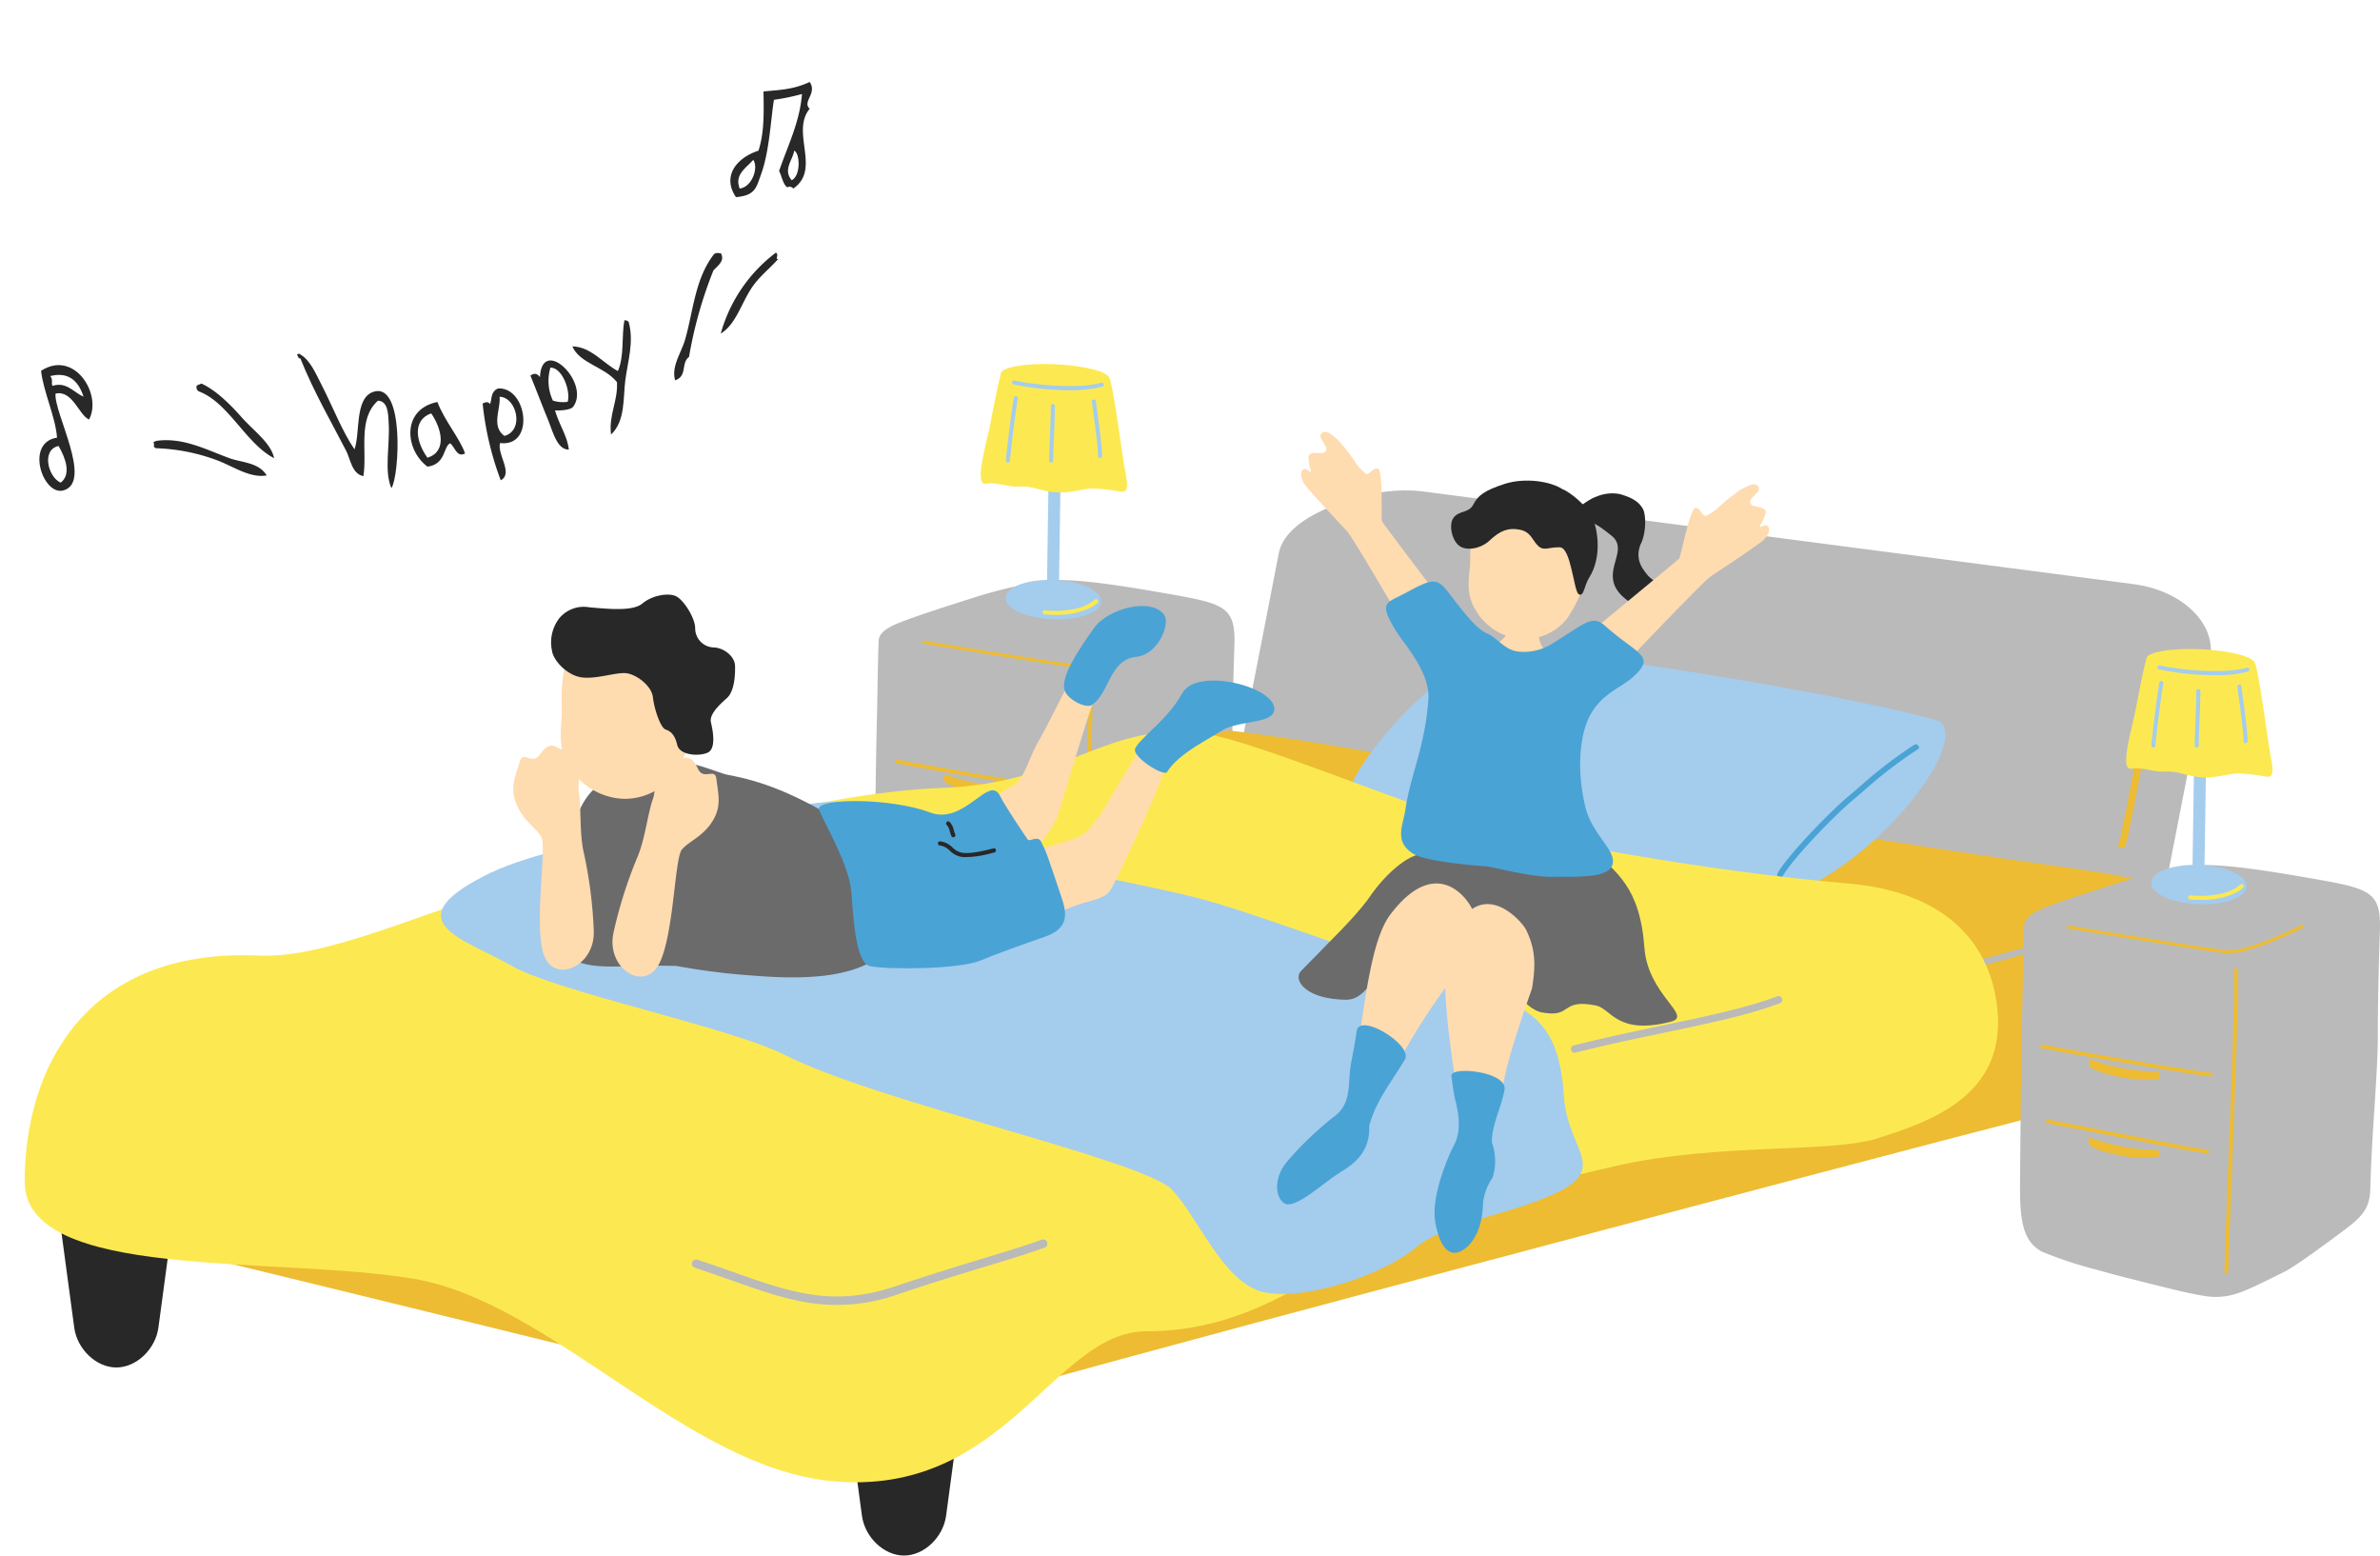 <svg xmlns="http://www.w3.org/2000/svg" xmlns:xlink="http://www.w3.org/1999/xlink" width="420.759" height="274.927" viewBox="0 0 420.759 274.927">
  <defs>
    <style>
      .cls-1 {
        fill: none;
      }

      .cls-2 {
        clip-path: url(#clip-path);
      }

      .cls-3 {
        fill: #bababa;
      }

      .cls-4 {
        fill: #edbc32;
      }

      .cls-5 {
        fill: #fce952;
      }

      .cls-6 {
        fill: #a4cced;
      }

      .cls-12, .cls-7 {
        fill: #282828;
      }

      .cls-8 {
        fill: #4aa3d5;
      }

      .cls-9 {
        fill: #6b6b6b;
      }

      .cls-10 {
        fill: #ffdbb0;
      }

      .cls-11 {
        clip-path: url(#clip-path-2);
      }

      .cls-12 {
        fill-rule: evenodd;
      }
    </style>
    <clipPath id="clip-path">
      <rect id="長方形_672" data-name="長方形 672" class="cls-1" width="416.394" height="210.593"/>
    </clipPath>
    <clipPath id="clip-path-2">
      <rect id="長方形_675" data-name="長方形 675" class="cls-1" width="152.401" height="55.819" transform="translate(0 0)"/>
    </clipPath>
  </defs>
  <g id="グループ_1007" data-name="グループ 1007" transform="translate(1799.759 -5507.27)">
    <g id="グループ_682" data-name="グループ 682" transform="translate(-1795.394 5571.604)">
      <g id="グループ_681" data-name="グループ 681" class="cls-2">
        <path id="パス_6715" data-name="パス 6715" class="cls-3" d="M212.178,95.279c.181-8.915,1.318-19.94,1.318-27,0-8.218.32-16.724.376-18.784.189-6.9-2.071-7.19-12.99-9.1-9.313-1.627-13.683-2.084-17.132-2.2-4.33-.147-11.86,1.761-16.378,3.228-2.69.874-8.564,2.687-12.237,4.109-.87.337-4.028,1.434-4.142,3.229-.156,2.462-.226,9.852-.317,13.45-.2,7.54-.307,17.51-.434,32.339-.036,6.3.434,10.176,3.928,11.986a71.757,71.757,0,0,0,9.667,3.186c1.72.481,3.549.985,5.377,1.444,6.463,1.627,12.61,3.241,15.1,3.338,3.766.147,6.025-1.174,12.614-4.4,2.062-1.011,8.126-5.537,10.354-7.191,3.449-2.561,4.823-3.987,4.895-7.631"/>
        <path id="パス_6716" data-name="パス 6716" class="cls-4" d="M187.059,53.761a7.683,7.683,0,0,1-.814-.042c-2.285-.248-11.765-1.733-27.416-4.3-.184-.03-.3-.171-.263-.315a.349.349,0,0,1,.4-.205c15.636,2.56,25.1,4.043,27.37,4.289,3.244.35,8.079-1.771,13.614-4.367a.4.4,0,0,1,.468.091.236.236,0,0,1-.116.365c-5.218,2.447-9.847,4.48-13.246,4.48"/>
        <path id="パス_6717" data-name="パス 6717" class="cls-4" d="M186.715,110.4h0a.308.308,0,0,1-.336-.27c.047-2.355.289-8.493.567-15.6.554-14.163,1.316-33.56,1.129-37.877a.3.3,0,0,1,.328-.275.322.322,0,0,1,.353.257c.188,4.334-.573,23.741-1.127,37.912-.28,7.1-.519,13.241-.567,15.591a.312.312,0,0,1-.342.262"/>
        <path id="パス_6718" data-name="パス 6718" class="cls-4" d="M183.99,75.554a.342.342,0,0,1-.064,0c-3.167-.365-18.423-2.845-29.839-4.984a.329.329,0,0,1-.253-.38.309.309,0,0,1,.358-.266c11.4,2.136,26.639,4.613,29.8,4.977a.326.326,0,0,1,.276.362.317.317,0,0,1-.276.291"/>
        <path id="パス_6719" data-name="パス 6719" class="cls-4" d="M183.385,89.146a.332.332,0,0,1-.063,0c-2.08-.24-8.369-1.465-15.649-2.885-4.193-.817-8.528-1.662-12.575-2.421a.328.328,0,0,1-.254-.38.311.311,0,0,1,.358-.266c4.051.759,8.387,1.6,12.579,2.422,7.269,1.417,13.547,2.641,15.6,2.877a.324.324,0,0,1,.276.362.316.316,0,0,1-.276.291"/>
        <path id="パス_6720" data-name="パス 6720" class="cls-4" d="M162.884,72.6a37.278,37.278,0,0,0,10.576,2.1c1.352.033,1.538-.04,1.552.474s.154,1.007-2.026.953a26.717,26.717,0,0,1-7.6-1.087,9.063,9.063,0,0,1-2.53-1.027c-.7-.737-.32-1.572.025-1.415"/>
        <path id="パス_6721" data-name="パス 6721" class="cls-4" d="M162.734,86.422a37.243,37.243,0,0,0,10.577,2.1c1.351.033,1.537-.04,1.552.474s.153,1.007-2.026.953a26.741,26.741,0,0,1-7.6-1.087,9.037,9.037,0,0,1-2.53-1.027c-.7-.737-.321-1.572.024-1.415"/>
        <path id="パス_6722" data-name="パス 6722" class="cls-5" d="M191.746,2.6c-.054,1.164-4.385,1.907-9.672,1.66s-9.53-1.39-9.476-2.554S176.983-.2,182.271.047s9.529,1.39,9.475,2.554"/>
        <rect id="長方形_670" data-name="長方形 670" class="cls-6" width="32.263" height="2.12" transform="translate(180.69 41.652) rotate(-89.135)"/>
        <path id="パス_6723" data-name="パス 6723" class="cls-5" d="M172.73,1.437c-.34.448-1.354,5.686-2.045,9.27S167.8,21.425,169.9,21.162c2.385-.3,3.657.62,5.962.5,2.673-.142,3.776.944,7.006,1.044,1.97.06,4.424-.657,5.664-.7a27.97,27.97,0,0,1,5.118.547c1.607.27,1.374-1.173.845-3.975-.509-2.7-2.087-15.155-2.783-16.2-.511-.767-4.973-1.306-7.994-1.321S173.823,0,172.73,1.437"/>
        <path id="パス_6724" data-name="パス 6724" class="cls-6" d="M190.3,41.981c-.076,1.919-3.917,3.325-8.578,3.139s-8.378-1.892-8.3-3.811S177.34,37.984,182,38.17s8.378,1.892,8.3,3.811"/>
        <path id="パス_6725" data-name="パス 6725" class="cls-6" d="M184.743,4.631a48.48,48.48,0,0,1-9.912-1.023.36.36,0,1,1,.169-.7c3.128.758,11.365,1.588,15.314.4a.36.36,0,1,1,.207.69,21.425,21.425,0,0,1-5.778.63"/>
        <path id="パス_6726" data-name="パス 6726" class="cls-6" d="M190.12,16.637a.36.36,0,0,1-.36-.36c0-1.5-.473-4.986-.817-7.532-.108-.792-.2-1.506-.274-2.063a.359.359,0,0,1,.312-.4.35.35,0,0,1,.4.313c.069.555.166,1.266.273,2.056.347,2.565.823,6.079.823,7.628a.36.36,0,0,1-.36.36"/>
        <path id="パス_6727" data-name="パス 6727" class="cls-6" d="M181.475,17.432a.36.36,0,0,1-.36-.36c0-.673.058-2.178.126-3.921.08-2.091.171-4.461.171-5.719a.36.36,0,0,1,.721,0c0,1.272-.092,3.649-.173,5.746-.064,1.664-.125,3.235-.125,3.894a.36.36,0,0,1-.36.36"/>
        <path id="パス_6728" data-name="パス 6728" class="cls-6" d="M173.823,17.432H173.8a.36.36,0,0,1-.334-.385c.1-1.451.815-7.488,1.395-11.063a.353.353,0,0,1,.413-.3.36.36,0,0,1,.3.413c-.577,3.557-1.285,9.558-1.388,11a.359.359,0,0,1-.359.334"/>
        <path id="パス_6729" data-name="パス 6729" class="cls-5" d="M182.3,44.342q-.945,0-1.992-.08a.361.361,0,0,1-.332-.387.351.351,0,0,1,.387-.332,17.266,17.266,0,0,0,5.4-.288,7.757,7.757,0,0,0,3.385-1.567.36.36,0,0,1,.559.454c-.86,1.06-3.474,1.738-3.769,1.812a15.175,15.175,0,0,1-3.639.388"/>
        <path id="パス_6730" data-name="パス 6730" class="cls-3" d="M372.9,38.922,247.329,22.54a27.173,27.173,0,0,0-11.694,1.153c-5.474,1.432-12.9,4.536-13.927,9.782l-11.947,61.3c-1.189,6.1,4.846,12.046,13.411,13.207l120.471,16.328s11.606,2.062,17.964.286c7.964-2.165,11.612-5.238,12.632-10.466l12.1-62.075c1.189-6.1-4.859-12.013-13.441-13.132"/>
        <path id="パス_6731" data-name="パス 6731" class="cls-4" d="M370.678,85.543l-.052,0c-.35.013-.581-.122-.517-.3.49-1.385,2.129-10.093,3.575-17.776,1.068-5.67,2.077-11.025,2.431-12.4.046-.175.357-.334.7-.361h.02c.351-.022.6.106.553.284-.351,1.359-1.359,6.709-2.426,12.373-1.449,7.7-3.091,16.418-3.591,17.831-.06.17-.365.319-.695.344"/>
        <path id="パス_6732" data-name="パス 6732" class="cls-3" d="M356.33,147.689c.508,3.773,3.867,7.029,7.437,7.029s6.93-3.256,7.438-7.029l3.334-24.782c.314-2.332-3.132-4.164-7.645-4.164H360.64c-4.512,0-7.958,1.832-7.644,4.164Z"/>
        <path id="パス_6733" data-name="パス 6733" class="cls-7" d="M8.762,170.326c.508,3.772,3.867,7.028,7.437,7.028s6.93-3.256,7.438-7.028l3.334-24.782c.314-2.332-3.132-4.164-7.645-4.164H13.072c-4.512,0-7.958,1.832-7.645,4.164Z"/>
        <path id="パス_6734" data-name="パス 6734" class="cls-7" d="M148.019,203.564c.508,3.773,3.867,7.029,7.437,7.029s6.93-3.256,7.438-7.029l3.334-24.782c.314-2.332-3.132-4.164-7.645-4.164h-6.254c-4.512,0-7.958,1.832-7.645,4.164Z"/>
        <path id="パス_6735" data-name="パス 6735" class="cls-4" d="M212.859,64.763C195.145,69.342,46.377,106.1,36.965,108.53s-26.08,5.085-27.5,10.747S4.5,140.148,3.948,142.668C2.767,148.019,6.584,152,13.541,153.59c22.339,5.1,95.269,23.264,110.524,26.836,17.47,4.092,30.25,6.684,54.85-.408,23.942-6.9,179.366-48.03,191.306-50.757,10.856-2.479,9.089-20.992,9.3-33.361.073-4.083-6.427-5.232-20.344-7.164-36.113-5.013-98.837-15.688-112.439-18.457-18.457-3.757-33.884-5.516-33.884-5.516"/>
        <path id="パス_6736" data-name="パス 6736" class="cls-3" d="M154.463,161.1c.506,0,.944-.008,1.3-.024,4.729-.211,20.591-3.955,33.337-6.964,2.878-.679,5.606-1.324,8.026-1.884a.561.561,0,0,0-.253-1.094c-2.421.561-5.151,1.206-8.031,1.886-12.7,3-28.5,6.729-33.129,6.935-4.709.211-22.919-.979-32.7-3.281a.562.562,0,0,0-.258,1.093c9.124,2.146,25.524,3.333,31.706,3.333"/>
        <path id="パス_6737" data-name="パス 6737" class="cls-3" d="M332.5,110.225a.561.561,0,0,1-.177-1.094c3-1,10.383-3.025,17.522-4.982,6-1.645,11.666-3.2,13.591-3.841a.561.561,0,1,1,.355,1.065c-1.953.651-7.635,2.208-13.649,3.858-6.793,1.863-14.492,3.975-17.465,4.966a.574.574,0,0,1-.177.028"/>
        <path id="パス_6738" data-name="パス 6738" class="cls-6" d="M261.125,50.717c7.051-1.235,64.068,8.187,77.448,12.441,6.043,4.613-16.835,32.287-34.408,32.118-9.284-2.158-64.092-11.9-70.557-15.614-2.743-5.625,17.156-28.411,27.517-28.945"/>
        <path id="パス_6739" data-name="パス 6739" class="cls-8" d="M310.089,90.686a.486.486,0,0,1-.222-.631c1.712-3.09,9.035-10.7,12.554-13.659q.956-.806,1.928-1.638a78.611,78.611,0,0,1,9.727-7.466.558.558,0,0,1,.7.16.417.417,0,0,1-.072.633,77.928,77.928,0,0,0-9.625,7.392c-.651.554-1.3,1.1-1.934,1.641-3.471,2.922-10.755,10.518-12.378,13.447a.477.477,0,0,1-.663.13l-.015-.009"/>
        <path id="パス_6740" data-name="パス 6740" class="cls-5" d="M41.33,104.555c12.267.546,28.842-7.7,48.914-13.6,14.724-4.331,47.635-15.157,71.886-16.023C184.738,74.121,191.144,62.8,208.9,65.4c8.242,1.206,34.413,12.112,43.738,14.723,14.4,4.032,44.628,9.534,69.72,11.693,17.7,1.522,24.251,10.826,25.983,19.487,3.532,17.662-11.259,22.518-20.786,25.549-8.359,2.66-28.081.784-46.137,4.852-22.4,5.047-21.785,6.916-41.795,13.931-10.21,3.58-21.709,15.338-41.33,15.325-16.447-.01-24.858,29.49-55.726,26.47-25.816-2.525-49.52-31.684-73.837-35.758C44.225,157.57,0,162.131,0,144.492c0-19.968,10.678-41.3,41.33-39.937"/>
        <path id="パス_6741" data-name="パス 6741" class="cls-3" d="M139.213,166c-4.665-.65-9.2-2.252-14.471-4.113-1.989-.7-4.046-1.429-6.267-2.16a.747.747,0,0,1-.476-.942.755.755,0,0,1,.942-.476c2.238.737,4.3,1.465,6.3,2.17,10.236,3.615,17.631,6.225,28.66,2.533,6.955-2.329,11.88-3.819,15.838-5.016,3.769-1.14,6.746-2.04,10.037-3.217a.747.747,0,1,1,.5,1.406c-3.327,1.188-6.32,2.094-10.108,3.24-3.949,1.194-8.862,2.68-15.8,5A32,32,0,0,1,139.213,166"/>
        <path id="パス_6742" data-name="パス 6742" class="cls-6" d="M81.15,90.519c13.424-6.929,41.552-9.061,48.811-10.847s16.342-4.418,23.2.767,41.865,10.588,55.347,14.245c11.152,3.026,41.509,14.541,50.626,17.054,9.506,2.621,12.329,7.817,12.992,17.755s8.793,12.843-3.032,17.755c-8.986,3.734-17.623,4.37-23.384,9.094s-19.732,9.367-26.789,7.668-11.416-13.164-16.083-18.061c-5.088-5.338-51.8-15.378-68.421-23.818-9.684-4.916-40.267-11.135-48.391-15.8S65.373,98.662,81.15,90.519"/>
        <path id="パス_6743" data-name="パス 6743" class="cls-3" d="M274.029,121.724a.654.654,0,0,1-.183-1.288c5.484-1.377,10.693-2.47,15.73-3.527,7.949-1.667,14.815-3.107,20.279-5.156a.654.654,0,0,1,.458,1.225c-5.556,2.083-12.466,3.533-20.469,5.212-5.024,1.053-10.22,2.143-15.679,3.515a.637.637,0,0,1-.136.019"/>
        <path id="パス_6744" data-name="パス 6744" class="cls-9" d="M145.744,81.766c-9.779-6.053-15.547-8.053-21.412-9.147-1.942-.362-6.819-2.892-10.485-2.088-4.391.964-5.393,2.9-11.074,3.486-2.719.277-6.093,5.8-5.906,10.323.16,3.889,3.427,7.165-1.246,8.32-3.369.833-5.284,5.918-1.307,10.561,3.752,4.382,9.324,3.09,18.134,3.117.976,0,1.866.02,2.692.044,4.029.739,8.183,1.275,11.175,1.517,7.165.578,21.669,2.083,27.157-5.58,1.856-2.591-2.136-17.092-7.728-20.553"/>
        <path id="パス_6745" data-name="パス 6745" class="cls-10" d="M112.135,106.061c2.636-5.006,2.749-18.642,4.034-20.219s3.918-2.322,5.641-5.405c1.349-2.416.822-4.367.465-7.171-.245-1.92-2.268.361-3.231-1.7-1.622-3.47-2.9-1.209-3.94-1.735-1.8-.908-2.279-1.207-3.029,1.388s-.57,4.4-.985,5.571c-.969,2.718-1.353,6.913-2.715,10.244a78.446,78.446,0,0,0-4.3,13.569c-1.275,6.229,5.421,10.463,8.057,5.458"/>
        <path id="パス_6746" data-name="パス 6746" class="cls-10" d="M91.71,104.241c-1.7-5.4.616-18.834-.366-20.613S87.9,80.644,86.757,77.3c-.9-2.617-.03-4.444.82-7.138.583-1.847,2.168.759,3.483-1.1,2.214-3.126,3.069-.674,4.186-1.006,1.93-.573,2.458-.781,2.733,1.906s-.224,4.436-.023,5.656c.468,2.849.1,7.045.845,10.565a78.4,78.4,0,0,1,1.81,14.118c.144,6.356-7.2,9.33-8.9,3.934"/>
        <path id="パス_6747" data-name="パス 6747" class="cls-10" d="M96.32,71.229a11.754,11.754,0,0,0,9.568,5.619,11,11,0,0,0,9.048-4.487,33.087,33.087,0,0,0,2.312-4.483c3.129-8.891,1.256-22.409-11.574-22.311-9.878.075-10.956,7.858-10.728,15.6.083,2.841-1,6.5,1.374,10.06"/>
        <path id="パス_6748" data-name="パス 6748" class="cls-7" d="M94.4,45.072A5.62,5.62,0,0,1,99.815,43c3.237.274,7.674.767,9.383-.669s4.5-1.916,5.877-1.322,3.419,3.8,3.461,5.658a3.381,3.381,0,0,0,3.243,3.427c1.853.051,3.758,1.587,3.805,3.257s-.125,4.54-1.455,5.709-3.139,2.881-2.807,4.281.984,4.663-.611,5.361-4.926.42-5.341-1.353-1.138-2.442-2.056-2.745-2.032-3.672-2.254-5.718-3.038-4.15-4.89-4.254-5.222,1.1-7.716.755-5.019-2.92-5.246-4.781a6.962,6.962,0,0,1,1.2-5.53"/>
        <path id="パス_6749" data-name="パス 6749" class="cls-10" d="M195.215,49.429c-1.49-2.71-2.079-2.081-3.737-.709a40.267,40.267,0,0,0-4.9,4.3c-1.456,1.9-5.693,10.888-7.328,13.617s-2.545,6.867-4.522,7.907-6.672,4.136-12.263,8.118c-4.247,3.026-7.22,4.594-6.756,5.635.51,1.422,5.006,7.759,7.276,8.136s11.323-6.668,14.5-9.711a20.688,20.688,0,0,0,4.976-6.478c.69-1.72,5.7-19.279,7.3-22.667a11.605,11.605,0,0,1,2.572-3.563c1.967-1.754,3.94-2.664,2.882-4.589"/>
        <path id="パス_6750" data-name="パス 6750" class="cls-10" d="M199.083,66.13c-2.074,1.2-7.264,11.266-9.152,13.826s-2.276,3.06-4.342,3.906a114.875,114.875,0,0,1-15.337,4.071c-5.133.918-6.841,3.335-6.478,4.416.372,1.464,2.347,9.18,4.57,9.772s15.34-5.927,18.892-6.869,4.249-1.3,5.1-2.942,8.908-18.158,9.429-21.865c.4-2.869,4.361-3.385,4.915-5.73,1.038-4.388-6.216.617-7.6,1.415"/>
        <path id="パス_6751" data-name="パス 6751" class="cls-8" d="M140.424,78.521c.258-1.784,12.868-1.827,19.656.746,6.071,2.3,10.4-6.823,12.34-2.945.929,1.86,4.227,6.744,4.881,7.7.375.546,1.768-.843,2.418.45.97,1.927,1,2.123,3.553,9.714.964,2.861,1.475,5.515-2.983,7.068s-7.584,2.652-11.382,4.2c-3.871,1.573-16.567,1.594-19.465.969-2.213-.478-2.828-6.327-3.3-13.067-.371-5.311-5.849-13.928-5.719-14.829"/>
        <path id="パス_6752" data-name="パス 6752" class="cls-8" d="M183.841,57.657c.485,1.638,3.757,3.272,4.792,2.62,3.186-2.008,3.043-8.011,7.876-8.52,3.91-.413,6.017-5.779,4.964-7.368-2.1-3.176-9.9-1.293-12.454,2.307-3.078,4.331-5.858,8.664-5.178,10.961"/>
        <path id="パス_6753" data-name="パス 6753" class="cls-8" d="M196.322,67.965c-.636,1.427,5.1,5.051,5.637,4.151,1.931-3.236,7.714-6,9.431-7.178,2.982-2.046,9.174-1.221,9.519-3.755.554-4.068-13.686-7.744-16.271-2.99s-7.437,7.8-8.316,9.772"/>
        <path id="パス_6754" data-name="パス 6754" class="cls-7" d="M166.017,87.156a3.957,3.957,0,0,1-.818-.144A4.077,4.077,0,0,1,163.533,86a2.951,2.951,0,0,0-1.77-.9.369.369,0,0,1-.313-.417.36.36,0,0,1,.418-.314,3.689,3.689,0,0,1,2.157,1.082,3.368,3.368,0,0,0,1.385.853c1.4.415,4.082-.256,5.526-.617l.327-.081a.369.369,0,0,1,.176.717l-.324.08a17.891,17.891,0,0,1-5.1.752"/>
        <path id="パス_6755" data-name="パス 6755" class="cls-7" d="M164.135,83.647a.37.37,0,0,1-.313-.229,7.2,7.2,0,0,1-.287-.878,2.283,2.283,0,0,0-.545-1.09.369.369,0,1,1,.561-.479,3.008,3.008,0,0,1,.7,1.375,6.708,6.708,0,0,0,.259.794.369.369,0,0,1-.2.481.364.364,0,0,1-.168.026"/>
        <path id="パス_6756" data-name="パス 6756" class="cls-10" d="M267.192,59.577c2.7-.279,3.245-7.9,1.569-8.936a4.376,4.376,0,0,1-1.074-3.019,21.546,21.546,0,0,1-.2-2.238c-.336-.051-3.683-.67-4.1-.769a14.732,14.732,0,0,1-1.2,2.8,4.546,4.546,0,0,1-1.426,1.663c-1.371.618-4.894,6.609-.692,9.415.062.041,4.592,1.343,7.123,1.082"/>
        <path id="パス_6757" data-name="パス 6757" class="cls-9" d="M248.061,86.764c-2.473-1.035-7.434,3.046-10.594,7.878-2.823,3.669-5.576,6.219-11.815,12.629-1.51,1.551.749,5.009,7.944,5.093,5.839.068,5.7-12.222,19.759-9.982,5.8.925,10.41,11.4,14.87,12.222,5.5,1.019,3.118-2.5,9.574-1.222,2.712.572,3.667,5.3,13.241,2.852,3.978-1.016-4.066-4.668-4.685-13.037-.815-11-5.093-13.24-8.963-17.314-4.664-4.909-19.042,3.557-29.331.881"/>
        <path id="パス_6758" data-name="パス 6758" class="cls-7" d="M273.3,26.292c1.177-.718,3.2-2.412,4.524-2.835A7.128,7.128,0,0,1,282.052,23c2.274.675,3.276,1.35,4,2.55.641,1.067.611,4.463-.382,6.326-1.007,2.588.256,4.194,1.106,5.28,1.205,1.543,4.2,2.536,3.269,3.532-2.719,2.917-4.882,2.449-6.719,1.08-5.915-4.409.761-8.5-2.752-11.388s-4.122-2.5-7.271-4.088"/>
        <path id="パス_6759" data-name="パス 6759" class="cls-10" d="M256.483,43.446a10.272,10.272,0,0,0,8.211,5.163,9.617,9.617,0,0,0,8.025-3.68,28.974,28.974,0,0,0,2.139-3.856c2.969-7.686,1.691-19.547-9.522-19.8-8.633-.2-9.781,6.575-9.787,13.347,0,2.485-1.046,5.656.934,8.827"/>
        <path id="パス_6760" data-name="パス 6760" class="cls-7" d="M271.842,22.111c-2.114-1.39-6.651-2.077-10.226-.913s-4.72,2.065-5.5,3.619-2.418,1.033-3.44,2.261-.362,4.085.931,5.051,3.834.533,5.408-.963c1.829-1.738,3.324-2.285,5.3-1.882s2.119,1.721,3.183,2.8,1.938.24,3.912.314,2.445,7.736,3.314,8.282c.924.581.951-1.473,1.852-2.906,2.252-3.582,1.55-8.192.7-10.375s-4.031-4.764-5.433-5.288"/>
        <path id="パス_6761" data-name="パス 6761" class="cls-10" d="M274.447,62.3c1.732-2.456,22.123-23.757,23.6-24.745s8.57-5.658,9.387-6.472,1.284-1.852.694-2.477c-.382-.4-1.124.3-1.325.168-.171-.164.293-.554.5-1.118.453-1.22.947-1.841-.253-2.231s-2.049-.274-2.021-1.1,2.117-1.78,1.447-2.666-1.911-.044-3.04.494a37.325,37.325,0,0,0-4.441,3.606,11.774,11.774,0,0,1-1.708,1.058c-.689.3-.941-1.393-1.9-1.364s-2.4,7.624-2.851,8.87c-.109.3-24.57,20.139-25.332,21.434-.938,1.593,7.165,6.652,7.245,6.539"/>
        <path id="パス_6762" data-name="パス 6762" class="cls-10" d="M251.049,59.178c-1.115-2.79-16.009-28.241-17.213-29.544s-7.024-7.491-7.63-8.472-.82-2.1-.1-2.571c.464-.3,1.022.556,1.249.471.2-.12-.156-.607-.229-1.2-.157-1.29-.494-2.009.764-2.11s2.056.208,2.22-.6-1.647-2.223-.789-2.929,1.869.4,2.843,1.185a37.358,37.358,0,0,1,3.482,4.539,11.74,11.74,0,0,0,1.417,1.425c.6.454,1.238-1.137,2.165-.886s.567,7.972.716,9.289c.037.318,19.228,25.289,19.669,26.726.543,1.768-8.513,4.808-8.564,4.68"/>
        <path id="パス_6763" data-name="パス 6763" class="cls-8" d="M279.454,46.322c-2.393-2.135-3.631-.421-9.377,3.084a9.326,9.326,0,0,1-6.183,1.4c-2.216-.3-3.669-2.446-5.259-3.135s-3.138-2.309-6.492-6.728c-2.466-3.249-2.9-3.243-8.09-.439-3.3,1.784-4.74,1.455-1.757,6.472,1.368,2.3,6.2,7.4,5.866,12.26-.584,8.431-3.148,13.26-4.065,19.5-.42,2.862-2.148,5.814,1.608,7.941,1.983,1.123,9.005,1.853,12.873,2.127,2.672.489,7.918,1.881,11.573,1.843,3.845-.04,9.3.251,10.386-1.786,1.4-2.637-3.419-5.351-4.67-10.747-1.671-7.206-.732-13.189.954-16.167,2.123-3.75,5.288-4.666,7.41-6.541,4.373-3.866.908-4.01-4.777-9.082"/>
        <path id="パス_6764" data-name="パス 6764" class="cls-10" d="M251.929,109.207c2.592-4.069,5.032-7.715,4.383-11.781-.3-1.9-6.216-11.543-14.874-.135-3.43,4.52-4.453,15.56-6.009,24.851-.95,5.025,1.019,3.972,2.139,4.278,1.1.3,3.851-.268,4.685-1.935a120.973,120.973,0,0,1,9.676-15.278"/>
        <path id="パス_6765" data-name="パス 6765" class="cls-8" d="M234.505,123.494c-.712,3.657.313,7.166-3.154,9.621a58.668,58.668,0,0,0-8.254,7.95c-2.915,3.543-1.553,7.7.474,7.449,2.483-.31,6.083-3.887,9.419-5.912,3.184-1.933,4.846-4.321,4.709-7.966,1.226-4.507,3.842-7.564,6.3-11.719,1.495-2.525-8.024-8.4-8.515-5.019-.321,2.208-.7,4.127-.982,5.6"/>
        <path id="パス_6766" data-name="パス 6766" class="cls-10" d="M266.469,110.414c.651-4,.709-6.87-1.039-10.412-.815-1.652-8.7-10.624-13.58,2.416-2.214,5.914,1.034,23.259,2.051,31.12.391,3.022,4.548,2.212,5.641-.584a47.247,47.247,0,0,0,2.334-7.975c1.07-4.668,4.563-14.544,4.593-14.565"/>
        <path id="パス_6767" data-name="パス 6767" class="cls-8" d="M252.9,130.035c.555,2.128,1.171,5.347-.171,7.944-1.754,3.395-4.013,9.675-3.366,13.574.751,4.529,2.452,6.152,4.36,5.328,2.339-1.009,3.995-4.317,4.074-8.221a9.23,9.23,0,0,1,1.7-4.807,9.666,9.666,0,0,0-.107-6.239c-.081-3.029,1.564-5.908,2.221-9.259s-9.676-4.329-9.37-2.513c.043.377.356,3.022.662,4.193"/>
        <path id="パス_6768" data-name="パス 6768" class="cls-3" d="M414.689,145.647c.181-8.915,1.318-19.94,1.318-27,0-8.218.32-16.724.376-18.783.189-6.9-2.07-7.191-12.99-9.1-9.313-1.627-13.683-2.084-17.131-2.2-4.33-.147-11.861,1.761-16.379,3.228-2.69.874-8.564,2.687-12.237,4.109-.87.337-4.028,1.434-4.142,3.229-.156,2.463-.226,9.852-.317,13.45-.2,7.54-.307,17.51-.434,32.339-.036,6.3.434,10.176,3.928,11.986a71.757,71.757,0,0,0,9.667,3.186c1.72.481,3.549.986,5.377,1.444,6.463,1.627,12.61,3.241,15.1,3.338,3.765.147,6.025-1.174,12.614-4.4,2.062-1.011,8.126-5.537,10.354-7.191,3.45-2.561,4.823-3.987,4.895-7.631"/>
        <path id="パス_6769" data-name="パス 6769" class="cls-4" d="M389.57,104.129a7.683,7.683,0,0,1-.814-.042c-2.285-.248-11.765-1.733-27.416-4.3-.184-.03-.3-.171-.263-.315a.349.349,0,0,1,.4-.2c15.636,2.56,25.1,4.043,27.37,4.289,3.244.35,8.079-1.771,13.614-4.367a.4.4,0,0,1,.468.091.236.236,0,0,1-.116.365c-5.219,2.447-9.847,4.48-13.246,4.48"/>
        <path id="パス_6770" data-name="パス 6770" class="cls-4" d="M389.226,160.771h-.005a.307.307,0,0,1-.336-.27c.047-2.354.288-8.493.566-15.6.556-14.163,1.316-33.56,1.129-37.877a.3.3,0,0,1,.33-.274.321.321,0,0,1,.352.256c.188,4.334-.573,23.741-1.128,37.912-.279,7.1-.519,13.241-.567,15.591a.311.311,0,0,1-.341.262"/>
        <path id="パス_6771" data-name="パス 6771" class="cls-4" d="M386.5,125.922a.341.341,0,0,1-.064,0c-3.167-.365-18.423-2.845-29.839-4.984a.329.329,0,0,1-.253-.381.309.309,0,0,1,.358-.265c11.4,2.136,26.639,4.613,29.8,4.977a.326.326,0,0,1,.276.362.317.317,0,0,1-.276.291"/>
        <path id="パス_6772" data-name="パス 6772" class="cls-4" d="M385.9,139.514a.342.342,0,0,1-.064,0c-2.08-.24-8.368-1.465-15.649-2.885-4.192-.817-8.528-1.662-12.575-2.421a.328.328,0,0,1-.253-.38.31.31,0,0,1,.358-.266c4.05.759,8.386,1.6,12.579,2.422,7.269,1.417,13.547,2.641,15.6,2.877a.326.326,0,0,1,.276.362.317.317,0,0,1-.276.291"/>
        <path id="パス_6773" data-name="パス 6773" class="cls-4" d="M365.395,122.966a37.278,37.278,0,0,0,10.576,2.1c1.352.033,1.538-.04,1.552.474s.154,1.007-2.026.953a26.717,26.717,0,0,1-7.6-1.087,9.063,9.063,0,0,1-2.53-1.027c-.7-.737-.32-1.572.025-1.415"/>
        <path id="パス_6774" data-name="パス 6774" class="cls-4" d="M365.245,136.789a37.279,37.279,0,0,0,10.576,2.1c1.352.033,1.538-.04,1.552.474s.154,1.007-2.026.953a26.754,26.754,0,0,1-7.6-1.087,9.063,9.063,0,0,1-2.53-1.027c-.7-.737-.32-1.572.025-1.415"/>
        <path id="パス_6775" data-name="パス 6775" class="cls-5" d="M394.257,52.969c-.054,1.164-4.385,1.907-9.672,1.66s-9.53-1.39-9.475-2.554,4.384-1.907,9.672-1.66,9.529,1.39,9.475,2.554"/>
        <rect id="長方形_671" data-name="長方形 671" class="cls-6" width="32.263" height="2.12" transform="translate(383.201 92.019) rotate(-89.135)"/>
        <path id="パス_6776" data-name="パス 6776" class="cls-5" d="M375.24,51.805c-.34.448-1.354,5.686-2.045,9.27s-2.883,10.718-.787,10.455c2.385-.3,3.657.62,5.962.5,2.673-.142,3.776.944,7.006,1.044,1.97.06,4.424-.658,5.664-.7a27.972,27.972,0,0,1,5.118.548c1.607.269,1.374-1.173.845-3.975-.509-2.695-2.087-15.155-2.783-16.2-.511-.767-4.973-1.306-7.994-1.321s-9.893-1.064-10.986.377"/>
        <path id="パス_6777" data-name="パス 6777" class="cls-6" d="M392.814,92.349c-.076,1.919-3.917,3.325-8.578,3.139s-8.379-1.892-8.3-3.811,3.916-3.325,8.578-3.139,8.377,1.892,8.3,3.811"/>
        <path id="パス_6778" data-name="パス 6778" class="cls-6" d="M387.254,55a48.48,48.48,0,0,1-9.912-1.023.36.36,0,1,1,.169-.7c3.129.758,11.365,1.588,15.314.4a.36.36,0,1,1,.207.69,21.425,21.425,0,0,1-5.778.63"/>
        <path id="パス_6779" data-name="パス 6779" class="cls-6" d="M392.631,67a.36.36,0,0,1-.36-.36c0-1.5-.473-4.986-.817-7.532-.108-.792-.205-1.506-.274-2.063a.359.359,0,0,1,.312-.4.35.35,0,0,1,.4.313c.069.555.166,1.266.273,2.056.347,2.565.823,6.079.823,7.628a.36.36,0,0,1-.36.36"/>
        <path id="パス_6780" data-name="パス 6780" class="cls-6" d="M383.986,67.8a.36.36,0,0,1-.36-.36c0-.673.058-2.178.126-3.921.08-2.091.171-4.461.171-5.719a.361.361,0,0,1,.721,0c0,1.272-.092,3.649-.173,5.746-.064,1.664-.125,3.235-.125,3.894a.36.36,0,0,1-.36.36"/>
        <path id="パス_6781" data-name="パス 6781" class="cls-6" d="M376.334,67.8h-.025a.36.36,0,0,1-.334-.385c.1-1.451.815-7.488,1.395-11.062a.353.353,0,0,1,.413-.3.36.36,0,0,1,.3.413c-.577,3.557-1.284,9.558-1.388,11a.359.359,0,0,1-.359.334"/>
        <path id="パス_6782" data-name="パス 6782" class="cls-5" d="M384.806,94.709c-.629,0-1.3-.027-1.992-.08a.362.362,0,0,1-.332-.387.351.351,0,0,1,.387-.332,17.266,17.266,0,0,0,5.4-.288,7.757,7.757,0,0,0,3.385-1.567.36.36,0,0,1,.559.454c-.86,1.06-3.474,1.738-3.769,1.812a15.175,15.175,0,0,1-3.639.388"/>
      </g>
    </g>
    <g id="グループ_694" data-name="グループ 694" transform="matrix(0.891, -0.454, 0.454, 0.891, -1799.759, 5576.458)">
      <g id="グループ_693" data-name="グループ 693" class="cls-11">
        <path id="パス_6794" data-name="パス 6794" class="cls-12" d="M11.78,11.565c-1.266-1.484-.2-5.987-3.2-6.772-1.821,2.8-1.142,16.822-6.467,15.893-3.764-.657-2.356-10.679,3.167-8.836C6.7,8.488,6.806,3.53,8.128.041c6.955-.736,7.789,8.623,3.652,11.524M8.71,3.333c2.555.391,2.805,2.7,4.03,4.2.553-3.427-.789-5.274-3.577-5.922.129.911-.4,1.036-.453,1.724M2.243,19.226C4.578,18.811,5,15.792,4.851,13.283c-3.108-.8-4.131,4.165-2.608,5.943"/>
        <path id="パス_6795" data-name="パス 6795" class="cls-12" d="M144.337,14.041c2.448.93,4.637,2.077,8.043,2.211.308,2.432-2.8,2.468-2.155,4.219-4.911,2.137-3.008,10.459-8.986,11.245a.807.807,0,0,0-.822-.665c-.483-.677,0-2.157,0-3.239,3.382-3.282,7.191-6.05,9.779-10.288a37.829,37.829,0,0,1-4.883-1.334c-2.138,2.921-4.861,7.793-8.052,10.744-1.731,1.6-2.514,2.855-5.736,1.533-.554-4.192,2.915-6.171,7.276-5.513,2.365-2.349,3.936-5.647,5.532-8.913M132.8,27.406c1.934.775,4.658-1.639,4.435-3.419-1.832.715-4.177.813-4.435,3.419m8.863,2.876c1.832-.009,3.455-3.553,2.764-4.456-1.032,1.39-3.342,2.1-2.764,4.456"/>
        <path id="パス_6796" data-name="パス 6796" class="cls-12" d="M31.5,14.851l.877.081c1.721,2.2,2.8,5.395,3.628,8.577.806,3.1,2.544,6.343,1.821,9-3.277-4.555-2.7-12.312-6.433-16.489a.8.8,0,0,1,.107-1.168"/>
        <path id="パス_6797" data-name="パス 6797" class="cls-12" d="M49.757,18c.345-.016.514.113.558.346,1.06,1.639.862,4.266.868,6.557.012,4.154-.484,8.915.013,12.661,2.216-2.067,4.058-7.945,7.467-7.557,6.011.685-2.515,15.37-4.768,16.638.183-3.275,3.206-6.844,4.789-10.453.616-1.4,1.7-3.5.111-4.406-4.71,1.254-5.669,7.018-8.346,10.714-1.627-1.262-.682-3.677-.684-5.362-.015-5.591-.385-11.7.2-18.235-.338-.079-.2-.555-.212-.9"/>
        <path id="パス_6798" data-name="パス 6798" class="cls-12" d="M20.1,20.28l.583.054c4.522,1.573,7.119,5.39,10.106,8.585,1.589,1.7,4.3,3.019,4.48,5.71-3.071-.963-4.689-4.475-7.028-6.828A33.747,33.747,0,0,0,20,21.448c-.434-.625.061-.368.107-1.168"/>
        <path id="パス_6799" data-name="パス 6799" class="cls-12" d="M124.646,36.077c.043,1.453-1.162,1.652-2.55,2.121a74.715,74.715,0,0,0-10.791,11.668c-1.809.31-1.737,2.883-4.062,2.571.474-2.535,3.167-3.806,4.942-5.728,3.542-3.835,6.372-8.706,11.32-11.031.622-.068.754.271,1.141.4"/>
        <path id="パス_6800" data-name="パス 6800" class="cls-12" d="M133.372,40.413c.342.7-.852,1.028-.107,1.168-2.224.868-4.333,1.233-6.4,2.356-3.007,1.634-5.5,4.548-8.685,4.794a26.918,26.918,0,0,1,15.191-8.318"/>
        <path id="パス_6801" data-name="パス 6801" class="cls-12" d="M104.071,38.9c.249.153.5.3.531.637-.736,3.577-3.364,6.181-5.239,8.94-1.756,2.585-3.234,6.391-6.565,7.346,1.159-3.254,3.8-4.724,5.133-7.772-.711-3.468-4.366-5.879-4.158-9.215,2.894,1.548,3.453,5.035,5.193,7.544,2.241-1.847,3.3-5.11,5.1-7.48"/>
        <path id="パス_6802" data-name="パス 6802" class="cls-12" d="M68.054,36.761c-.377,3.641.623,7.569.227,10.327-1.655.027-1.083-1.8-1.511-2.791-1.351-.106-2.371,2.981-5.468,1.854-2.222-4.479.5-11.139,6.752-9.39m-6.035,7.983c3.635.623,4.576-3.477,4.149-6.684-3.555-.467-4.7,3.245-4.149,6.684"/>
        <path id="パス_6803" data-name="パス 6803" class="cls-12" d="M89.065,48.41c-.706.321-2.363-.429-3.158-.88-.525,2.87-.1,4.872-.964,7.272-1.883-.9-1.067-4.1-.87-6.556.208-2.572.545-5.672.752-8.175,1.03-.138,1.258.391,1.38,1.01,3.668-6.432,7.565,4.95,2.86,7.329m-2.706-2.6a5.857,5.857,0,0,0,2.229,1.383c1.341-1.426,1.934-5.788.032-6.768a8.183,8.183,0,0,0-2.261,5.385"/>
        <path id="パス_6804" data-name="パス 6804" class="cls-12" d="M78.694,39.507c4.706,2.048,1.16,12.254-4.044,8.755-1.421,1.427-.315,5.89-2.9,5.915a53.86,53.86,0,0,1,3.307-13.533c.674-.02,1.091.172,1.113.691.768-.7,1.088-1.933,2.524-1.828M75.9,47.494c3.665.709,4.981-5.183,2.369-6.554-.807,2.028-3.728,3.964-2.369,6.554"/>
      </g>
    </g>
  </g>
</svg>
